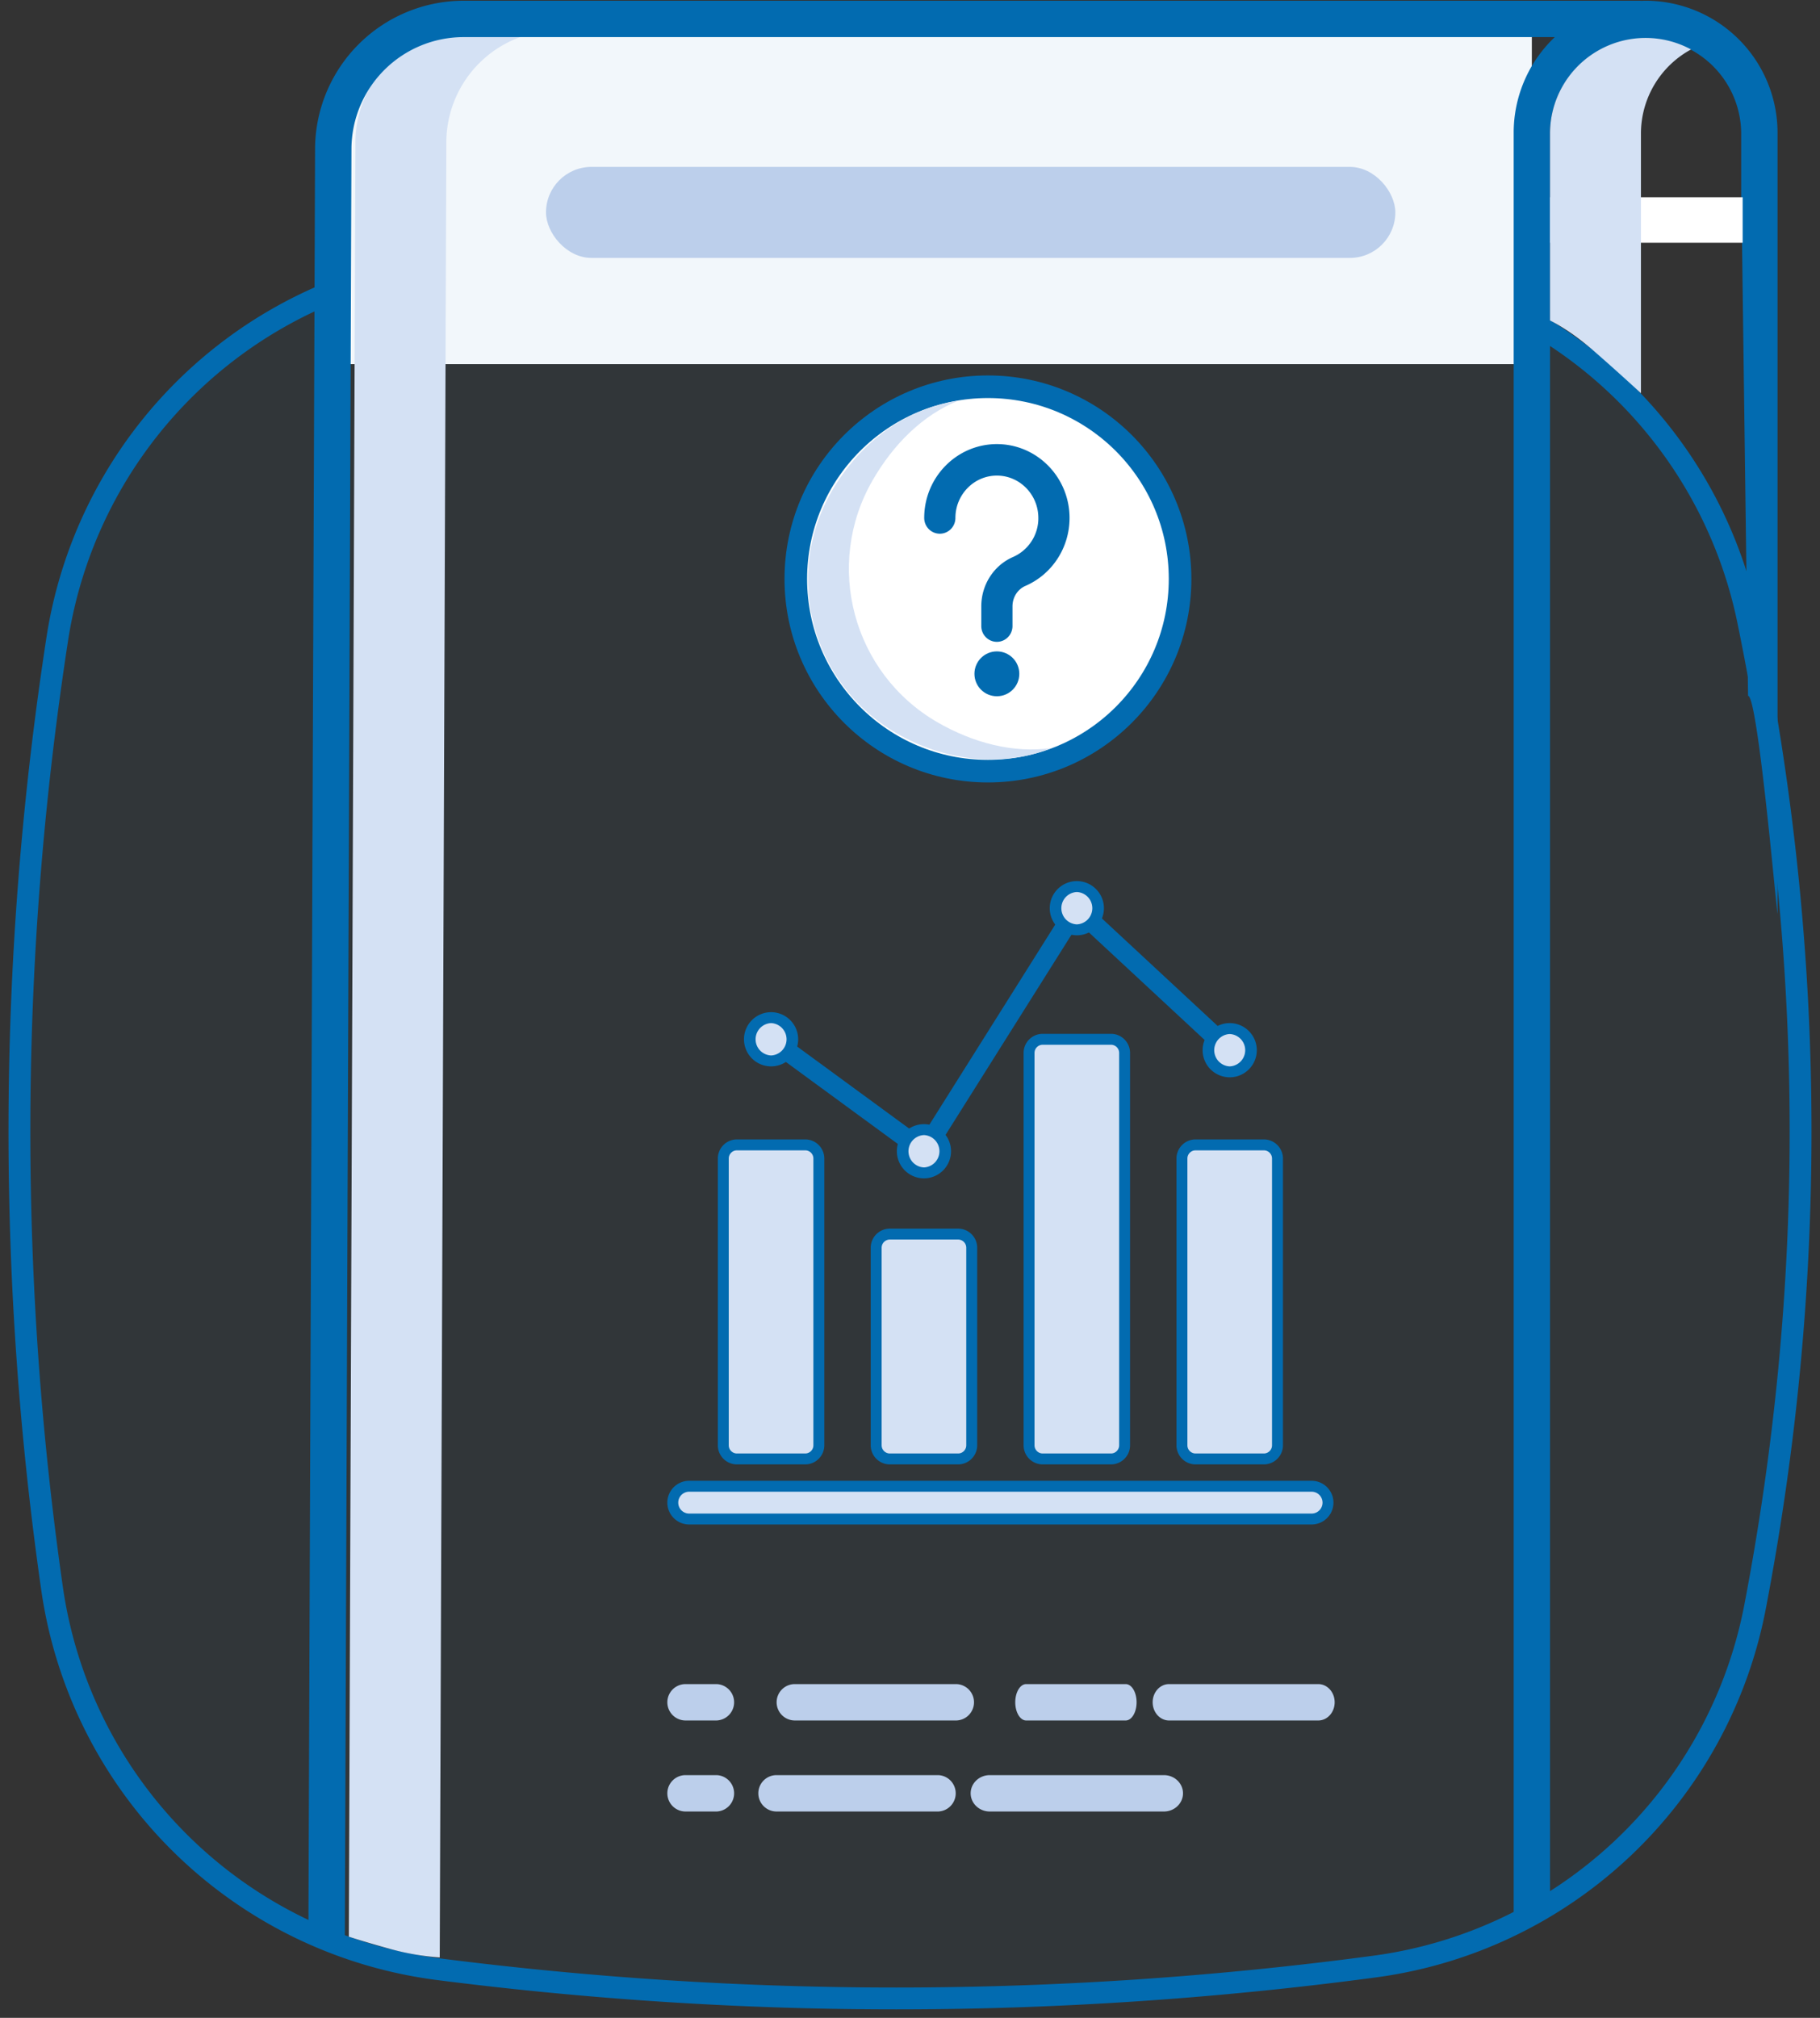 <svg xmlns="http://www.w3.org/2000/svg" width="120" height="133" viewBox="0 0 120 133">
    <rect x="0" y="0" width="120" height="133" fill="#333333" stroke="none"/>
    <g fill="none" fill-rule="evenodd">
        <g transform="translate(2 2)">
            <path fill="#026BB0" fill-opacity=".05" stroke="#026BB0" stroke-width="1.44" d="M24.769 15.743c10.778-2.309 21.556-3.463 32.336-3.463 11.221 0 22.443 1.251 33.662 3.753a29.52 29.52 0 0 1 22.49 22.864c2.308 11.222 3.463 22.445 3.463 33.669 0 10.449-1 20.898-3.002 31.345a29.52 29.52 0 0 1-25.093 23.708 238.317 238.317 0 0 1-31.52 2.101c-10.063 0-20.127-.642-30.19-1.927a29.52 29.52 0 0 1-25.485-25.11A212.822 212.822 0 0 1-.72 72.566c0-10.816.832-21.63 2.495-32.445A29.52 29.52 0 0 1 24.77 15.743z"/>
            <path fill="#F2F7FB" d="M28 0h71v22H19V9a9 9 0 0 1 9-9z"/>
            <rect width="56" height="6" x="34" y="9" fill="#BCCFEB" rx="3"/>
        </g>
        <g fill-rule="nonzero">
            <path fill="#D4E1F4" d="M36.802 2h-5.994a7.397 7.397 0 0 0-7.373 7.298L23 127.648c.736.24 1.64.507 2.71.804 1.072.298 2.166.486 3.284.566L29.429 9.3A7.397 7.397 0 0 1 36.802 2z"/>
            <path fill="#BCCFEB" d="M74.94 112.199c0-.663-.322-1.199-.72-1.199h-6.56c-.397 0-.72.536-.72 1.199 0 .662.323 1.199.72 1.199h6.56c.398 0 .72-.537.72-1.2zM78 118.199c0-.663-.565-1.199-1.26-1.199H65.26c-.695 0-1.26.536-1.26 1.199 0 .662.565 1.199 1.26 1.199h11.48c.695 0 1.26-.537 1.26-1.2zM88 112.199c0-.663-.484-1.199-1.08-1.199h-9.84c-.596 0-1.08.536-1.08 1.199 0 .662.484 1.199 1.08 1.199h9.84c.596 0 1.08-.537 1.08-1.2zM51.206 112.199a1.2 1.2 0 0 0 1.199 1.199h10.664a1.2 1.2 0 0 0 0-2.398H52.405c-.662 0-1.199.536-1.199 1.199zM50 118.199a1.2 1.2 0 0 0 1.199 1.199h10.664a1.2 1.2 0 0 0 0-2.398H51.199c-.662 0-1.199.536-1.199 1.199zM45.199 113.398h2.053a1.2 1.2 0 0 0 0-2.398H45.2a1.199 1.199 0 1 0 0 2.398zM45.199 119.398h2.053a1.2 1.2 0 0 0 0-2.398H45.2a1.199 1.199 0 1 0 0 2.398z"/>
            <path fill="#026BB0" d="M22.736 127.75l.437-118.005a7.397 7.397 0 0 1 7.372-7.299h71.969a8.675 8.675 0 0 0-2.711 6.301v117.607l2.397-1.428V15.848h12.657l.4 30.015c.662 0 1.944 14.998 1.944 14.336V8.747a8.709 8.709 0 0 0-8.7-8.7c-.1 0-.198.005-.297.008a1.056 1.056 0 0 0-.13-.007H30.544a9.802 9.802 0 0 0-9.77 9.675l-.437 116.922 2.398 1.105zM114.803 8.747v4.704H102.2V8.747a6.302 6.302 0 0 1 12.603 0z"/>
        </g>
        <path fill="#FFF" d="M102.2 13h12.7v3h-12.7z"/>
        <path fill="#D4E1F4" fill-rule="nonzero" d="M111.498 3.26A6.3 6.3 0 0 0 102.2 8.8v12.322c.933.476 1.894 1.144 2.88 2.004.988.86 2.026 1.791 3.114 2.792V8.801a6.307 6.307 0 0 1 3.304-5.542z"/>
        <g fill-rule="nonzero" transform="translate(44 58)">
            <path fill="#D4E1F4" d="M42.48 42.12H1.44a1.08 1.08 0 1 1 0-2.16h41.04a1.08 1.08 0 1 1 0 2.16zM9.09 38.16h-4.5a.9.9 0 0 1-.9-.9v-18.9a.9.9 0 0 1 .9-.9h4.5a.9.9 0 0 1 .9.9v18.9a.9.9 0 0 1-.9.9zM19.17 38.16h-4.5a.9.9 0 0 1-.9-.9V24.24a.9.9 0 0 1 .9-.9h4.5a.9.9 0 0 1 .9.9v13.02a.9.9 0 0 1-.9.9zM29.25 38.16h-4.5a.9.9 0 0 1-.9-.9V11.4a.9.9 0 0 1 .9-.9h4.5a.9.9 0 0 1 .9.9v25.86a.9.9 0 0 1-.9.9zM39.33 38.16h-4.5a.9.9 0 0 1-.9-.9v-18.9a.9.9 0 0 1 .9-.9h4.5a.9.9 0 0 1 .9.9v18.9a.9.9 0 0 1-.9.9z"/>
            <path fill="#026BB0" d="M16.92 18.51a.629.629 0 0 1-.372-.122l-10.08-7.38a.63.63 0 0 1 .744-1.017l9.535 6.981 9.72-15.448a.63.63 0 0 1 .962-.126l10.08 9.36a.63.63 0 1 1-.858.924L27.13 2.839l-9.676 15.376a.63.63 0 0 1-.533.295z"/>
            <circle cx="6.84" cy="10.5" r="1.426" fill="#D4E1F4"/>
            <circle cx="16.92" cy="17.88" r="1.426" fill="#D4E1F4"/>
            <circle cx="27" cy="1.86" r="1.426" fill="#D4E1F4"/>
            <circle cx="37.08" cy="11.22" r="1.426" fill="#D4E1F4"/>
            <g fill="#026BB0">
                <path d="M6.84 12.286A1.788 1.788 0 0 1 5.054 10.5c0-.985.801-1.786 1.786-1.786s1.786.801 1.786 1.786-.801 1.786-1.786 1.786zm0-2.852a1.067 1.067 0 0 0 0 2.132 1.067 1.067 0 0 0 0-2.132zM16.92 19.666a1.788 1.788 0 0 1-1.786-1.786c0-.985.801-1.786 1.786-1.786s1.786.801 1.786 1.786-.801 1.786-1.786 1.786zm0-2.852a1.067 1.067 0 0 0 0 2.132 1.067 1.067 0 0 0 0-2.132zM27 3.646a1.788 1.788 0 0 1-1.786-1.786c0-.985.801-1.786 1.786-1.786s1.786.801 1.786 1.786S27.985 3.646 27 3.646zm0-2.852a1.067 1.067 0 0 0 0 2.132 1.067 1.067 0 0 0 0-2.132zM37.08 13.006a1.788 1.788 0 0 1-1.786-1.786c0-.985.801-1.786 1.786-1.786s1.786.801 1.786 1.786-.801 1.786-1.786 1.786zm0-2.852a1.067 1.067 0 0 0 0 2.132 1.067 1.067 0 0 0 0-2.132zM42.48 42.48H1.44c-.794 0-1.44-.646-1.44-1.44 0-.794.646-1.44 1.44-1.44h41.04c.794 0 1.44.646 1.44 1.44 0 .794-.646 1.44-1.44 1.44zM1.44 40.32a.72.72 0 0 0 0 1.44h41.04a.72.72 0 0 0 0-1.44H1.44zM9.09 38.52h-4.5c-.695 0-1.26-.565-1.26-1.26v-18.9c0-.695.565-1.26 1.26-1.26h4.5c.695 0 1.26.565 1.26 1.26v18.9c0 .695-.565 1.26-1.26 1.26zm-4.5-20.7a.54.54 0 0 0-.54.54v18.9c0 .298.242.54.54.54h4.5a.54.54 0 0 0 .54-.54v-18.9a.54.54 0 0 0-.54-.54h-4.5zM19.17 38.52h-4.5c-.695 0-1.26-.565-1.26-1.26V24.24c0-.695.565-1.26 1.26-1.26h4.5c.695 0 1.26.565 1.26 1.26v13.02c0 .695-.565 1.26-1.26 1.26zm-4.5-14.82a.54.54 0 0 0-.54.54v13.02c0 .298.242.54.54.54h4.5a.54.54 0 0 0 .54-.54V24.24a.54.54 0 0 0-.54-.54h-4.5zM29.25 38.52h-4.5c-.695 0-1.26-.565-1.26-1.26V11.4c0-.695.565-1.26 1.26-1.26h4.5c.695 0 1.26.565 1.26 1.26v25.86c0 .695-.565 1.26-1.26 1.26zm-4.5-27.66a.54.54 0 0 0-.54.54v25.86c0 .298.242.54.54.54h4.5a.54.54 0 0 0 .54-.54V11.4a.54.54 0 0 0-.54-.54h-4.5zM39.33 38.52h-4.5c-.695 0-1.26-.565-1.26-1.26v-18.9c0-.695.565-1.26 1.26-1.26h4.5c.695 0 1.26.565 1.26 1.26v18.9c0 .695-.565 1.26-1.26 1.26zm-4.5-20.7a.54.54 0 0 0-.54.54v18.9c0 .298.242.54.54.54h4.5a.54.54 0 0 0 .54-.54v-18.9a.54.54 0 0 0-.54-.54h-4.5z"/>
            </g>
        </g>
        <g>
            <g transform="translate(49 24)">
                <circle cx="16.139" cy="14.159" r="12.668" fill="#FFF" stroke="#026BB0" stroke-width="1.49"/>
                <path fill="#D4E1F4" fill-rule="nonzero" d="M20.332 25.302c-2.5.36-5.163-.334-7.52-1.695-5.586-3.225-7.5-10.368-4.275-15.953 1.36-2.358 3.29-4.296 5.634-5.236-3.424.492-6.468 2.73-8.332 5.958-3.225 5.586-1.31 12.729 4.275 15.954 3.229 1.864 7.006 2.258 10.218.972z"/>
            </g>
            <g fill="#026BB0" fill-rule="nonzero" stroke="#026BB0" stroke-width=".958" transform="translate(61.416 29.75)">
                <circle cx="4.312" cy="14.662" r="1"/>
                <path d="M8.624 4.354C8.606 1.95 6.678 0 4.312 0 1.934 0 0 1.969 0 4.388c0 .31.246.56.55.56.303 0 .549-.25.549-.56 0-1.803 1.441-3.27 3.213-3.27s3.213 1.467 3.213 3.27l.001.03a3.27 3.27 0 0 1-1.953 2.981c-1.1.478-1.81 1.584-1.81 2.819v1.298c0 .309.246.559.549.559.303 0 .55-.25.55-.56v-1.297c0-.786.448-1.489 1.142-1.79 1.593-.692 2.621-2.278 2.62-4.04v-.034z"/>
            </g>
        </g>
    </g>
</svg>
